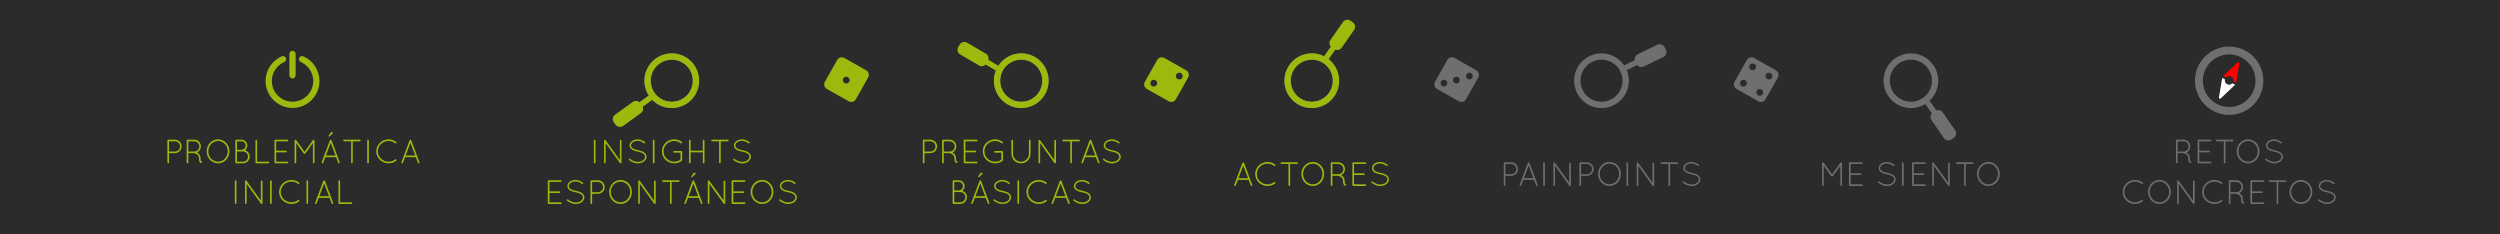 <?xml version="1.0" encoding="utf-8"?>
<!-- Generator: Adobe Illustrator 15.0.2, SVG Export Plug-In . SVG Version: 6.00 Build 0)  -->
<!DOCTYPE svg PUBLIC "-//W3C//DTD SVG 1.1//EN" "http://www.w3.org/Graphics/SVG/1.1/DTD/svg11.dtd">
<svg version="1.1" id="Capa_1" xmlns="http://www.w3.org/2000/svg" xmlns:xlink="http://www.w3.org/1999/xlink" x="0px" y="0px"
	 width="1920px" height="180px" viewBox="0 0 1920 180" enable-background="new 0 0 1920 180" xml:space="preserve">
<rect x="0" fill="#2B2B2B" width="1920" height="180"/>
<g>
	<path fill="#706F6F" d="M498.414,73.285l-7.277,5.241c-1.436-1.179-3.492-1.363-5.068-0.226l-13.61,9.799
		c-1.88,1.352-2.306,3.971-0.951,5.851l1.224,1.7c1.354,1.881,3.975,2.308,5.854,0.953l13.608-9.796
		c1.577-1.137,2.06-3.145,1.395-4.878l7.439-5.358L498.414,73.285z"/>
</g>
<g>
	<g>
		<g>
			<g>
				<defs>
					<path id="SVGID_1_" d="M491.136,78.526c-1.436-1.178-3.491-1.362-5.068-0.226l-13.61,9.799
						c-1.879,1.352-2.306,3.973-0.95,5.851l1.224,1.7c1.354,1.881,3.974,2.308,5.854,0.953l13.61-9.796
						c1.577-1.137,2.058-3.145,1.395-4.878l7.438-5.358l-2.607-3.286L491.136,78.526z"/>
				</defs>
				<clipPath id="SVGID_2_">
					<use xlink:href="#SVGID_1_"  overflow="visible"/>
				</clipPath>
				<rect x="469" y="47.103" clip-path="url(#SVGID_2_)" fill="#9EB80D" width="81" height="51.897"/>
			</g>
		</g>
	</g>
</g>
<g>
	<g>
		<path fill="#9EB80D" d="M128.552,107.876c0-0.338,0.286-0.624,0.624-0.624h0.078h5.07c2.857,0,5.174,2.34,5.174,5.2
			s-2.314,5.174-5.174,5.174l-4.499,0.052v7.15c0,0.338-0.286,0.624-0.65,0.624c-0.338,0-0.624-0.286-0.624-0.624L128.552,107.876
			L128.552,107.876z M134.324,116.404c2.155-0.026,3.926-1.795,3.926-3.952c0-2.158-1.771-3.927-3.926-3.927h-4.499v7.879H134.324z"
			/>
		<path fill="#9EB80D" d="M152.758,121.345c0-1.325-0.676-2.157-1.482-2.756c-0.806-0.571-1.768-0.858-2.104-0.909
			c-0.078-0.027-0.104-0.053-0.13-0.053h-4.42v7.202c0,0.338-0.286,0.624-0.65,0.624c-0.338,0-0.624-0.286-0.624-0.624v-16.953
			c0-0.312,0.26-0.599,0.572-0.624h0.052h0.078h5.07c2.857,0,5.174,2.314,5.174,5.2c0,2.08-1.225,3.874-2.99,4.706
			c0.078,0.052,0.156,0.078,0.26,0.13c1.196,0.676,2.444,2.002,2.444,4.057c0,1.066,0.104,1.716,0.234,2.106
			c0.104,0.312,0.231,0.416,0.26,0.441c0.286-0.025,0.598,0.131,0.702,0.416c0.075,0.338-0.078,0.7-0.416,0.832
			c-0.026,0-0.156,0.024-0.312,0.024h-0.052c-0.338,0-0.884-0.26-1.17-0.832C152.94,123.736,152.758,122.878,152.758,121.345z
			 M149.118,108.525h-4.498v7.854h4.365h0.234c2.106-0.052,3.822-1.794,3.822-3.926
			C153.044,110.268,151.276,108.525,149.118,108.525z"/>
		<path fill="#9EB80D" d="M167.5,106.992c4.859,0,8.684,4.134,8.71,9.23c-0.026,5.096-3.851,9.229-8.71,9.229
			c-4.914,0-8.766-4.135-8.789-9.229C158.737,111.126,162.586,106.992,167.5,106.992z M167.5,124.18c4.004,0,7.384-3.511,7.41-7.957
			c-0.026-4.498-3.406-7.931-7.41-7.931c-4.134,0-7.518,3.433-7.518,7.931C159.985,120.668,163.366,124.18,167.5,124.18z"/>
		<path fill="#9EB80D" d="M180.733,107.876c0-0.338,0.286-0.624,0.624-0.624h0.078h3.979c2.496,0,4.521,2.028,4.521,4.55
			c0,1.431-0.702,2.704-1.742,3.536c2.057,0.702,3.562,2.626,3.562,4.914c0,2.887-2.34,5.2-5.2,5.2h-5.122h-0.078h-0.023
			c-0.338,0-0.601-0.286-0.601-0.624L180.733,107.876L180.733,107.876z M185.414,115.025c1.794,0,3.25-1.455,3.25-3.226
			c0-1.817-1.456-3.274-3.25-3.274h-3.406v6.5H185.414z M186.558,124.18c2.158,0,3.9-1.742,3.926-3.927
			c-0.023-2.158-1.768-3.926-3.926-3.926h-4.55v7.853H186.558L186.558,124.18z"/>
		<path fill="#9EB80D" d="M196.854,125.453h-0.052c-0.338,0-0.624-0.286-0.624-0.624v-16.953c0-0.338,0.286-0.624,0.624-0.624
			c0.364,0,0.65,0.286,0.65,0.624v16.304h8.71c0.361,0,0.647,0.285,0.647,0.649c0,0.338-0.286,0.624-0.647,0.624H196.854z"/>
		<path fill="#9EB80D" d="M210.815,107.876c0-0.338,0.286-0.624,0.624-0.624h0.055h9.308c0.364,0,0.624,0.286,0.624,0.624
			c0,0.364-0.26,0.649-0.624,0.649h-8.71v7.203h7.618c0.338,0,0.624,0.287,0.624,0.648c0,0.338-0.286,0.624-0.624,0.624h-7.618
			v7.179h8.71c0.364,0,0.624,0.283,0.624,0.647c0,0.338-0.26,0.624-0.624,0.624h-9.282h-0.078h-0.052
			c-0.312-0.026-0.572-0.286-0.572-0.624L210.815,107.876L210.815,107.876z"/>
		<path fill="#9EB80D" d="M240.273,109.852l-5.821,8.086c-0.133,0.209-0.341,0.287-0.521,0.287h-0.052
			c-0.234,0-0.416-0.078-0.546-0.287l-5.824-8.061v14.951c0,0.338-0.286,0.624-0.624,0.624c-0.364,0-0.65-0.286-0.65-0.624V107.98
			c0-0.209,0.104-0.393,0.263-0.494c0-0.026,0.023-0.026,0.052-0.053c0.286-0.184,0.676-0.129,0.884,0.154l6.474,8.973l6.448-8.973
			c0.185-0.283,0.601-0.338,0.884-0.154c0.078,0.076,0.132,0.131,0.185,0.209c0.052,0.104,0.104,0.231,0.104,0.338v16.849
			c0,0.338-0.285,0.624-0.624,0.624c-0.361,0-0.624-0.286-0.624-0.624v-14.978H240.273L240.273,109.852z"/>
		<path fill="#9EB80D" d="M259.747,125.037l-1.612-4.29h-8.294l-1.612,4.29c-0.104,0.26-0.338,0.416-0.598,0.416
			c-0.052,0-0.156-0.026-0.234-0.026c-0.312-0.13-0.494-0.52-0.361-0.832l6.315-16.875c0.104-0.233,0.364-0.39,0.624-0.39
			c0.286,0,0.546,0.156,0.624,0.39l6.318,16.875c0.13,0.312-0.026,0.702-0.338,0.832c-0.104,0-0.156,0.026-0.234,0.026
			C260.111,125.453,259.851,125.297,259.747,125.037z M250.309,119.473h7.358L254,109.695L250.309,119.473z M252.57,104.859
			c0.341,0,0.521-0.051,0.832-0.338l2.08-2.002c0.156-0.155,0.286-0.312,0.286-0.47c0-0.26-0.598-0.598-1.092-0.598
			c-0.312,0-0.521,0.153-0.729,0.468l-1.609,2.418c-0.052,0.078-0.104,0.184-0.104,0.286
			C252.232,104.756,252.389,104.859,252.57,104.859z"/>
		<path fill="#9EB80D" d="M269.678,108.525h-5.486c-0.338,0-0.624-0.285-0.624-0.649c0-0.338,0.286-0.624,0.624-0.624h12.223
			c0.338,0,0.624,0.286,0.624,0.624c0,0.364-0.286,0.649-0.624,0.649h-5.486v16.304c0,0.338-0.286,0.624-0.624,0.624
			s-0.624-0.286-0.624-0.624L269.678,108.525L269.678,108.525z"/>
		<path fill="#9EB80D" d="M282.002,107.876c0-0.338,0.286-0.624,0.624-0.624c0.364,0,0.647,0.286,0.647,0.624v16.953
			c0,0.338-0.286,0.624-0.647,0.624c-0.338,0-0.624-0.286-0.624-0.624V107.876z"/>
		<path fill="#9EB80D" d="M298.408,106.992c2.233,0,4.287,0.779,5.876,2.002c0.283,0.234,0.338,0.676,0.104,0.91
			c-0.208,0.312-0.624,0.338-0.884,0.13c-1.404-1.093-3.172-1.769-5.096-1.769c-4.553,0-8.19,3.562-8.19,8.008
			c0,4.343,3.641,7.902,8.19,7.902c1.924,0,3.689-0.621,5.044-1.768c0.312-0.208,0.728-0.156,0.907,0.154
			c0.263,0.233,0.208,0.701-0.075,0.91c-1.589,1.223-3.643,1.978-5.876,1.978c-5.229,0-9.467-4.108-9.467-9.181
			C288.944,111.1,293.182,107.018,298.408,106.992z"/>
		<path fill="#9EB80D" d="M319.364,120.747h-8.294l-1.612,4.29c-0.104,0.26-0.338,0.416-0.598,0.416
			c-0.052,0-0.156-0.026-0.231-0.026c-0.312-0.13-0.494-0.52-0.364-0.832l6.315-16.875c0.104-0.233,0.364-0.39,0.624-0.39
			c0.286,0,0.547,0.156,0.624,0.39l6.318,16.875c0.13,0.312-0.026,0.702-0.338,0.832c-0.104,0-0.156,0.026-0.234,0.026
			c-0.231,0-0.494-0.156-0.598-0.416L319.364,120.747z M311.535,119.473h7.358l-3.666-9.773L311.535,119.473z"/>
	</g>
	<g>
		<path fill="#9EB80D" d="M180.344,139.076c0-0.338,0.286-0.624,0.624-0.624c0.364,0,0.65,0.286,0.65,0.624v16.953
			c0,0.338-0.286,0.623-0.65,0.623c-0.338,0-0.624-0.285-0.624-0.623V139.076z"/>
		<path fill="#9EB80D" d="M189.418,141.13v14.897c0,0.339-0.286,0.625-0.624,0.625s-0.624-0.286-0.624-0.625v-16.691
			c-0.078-0.26,0-0.521,0.231-0.702c0.286-0.182,0.702-0.13,0.887,0.156l11.021,15.289v-14.82c0-0.338,0.286-0.624,0.624-0.624
			c0.364,0,0.65,0.286,0.65,0.624v16.771c0,0.338-0.286,0.624-0.65,0.624c-0.208,0-0.364-0.078-0.494-0.234
			c-0.023-0.025-0.078-0.052-0.104-0.104L189.418,141.13z"/>
		<path fill="#9EB80D" d="M207.41,139.076c0-0.338,0.283-0.624,0.624-0.624c0.361,0,0.647,0.286,0.647,0.624v16.953
			c0,0.338-0.286,0.623-0.647,0.623c-0.341,0-0.624-0.285-0.624-0.623V139.076z"/>
		<path fill="#9EB80D" d="M223.816,138.191c2.236,0,4.291,0.777,5.876,2.002c0.286,0.231,0.338,0.676,0.104,0.91
			c-0.208,0.312-0.624,0.338-0.884,0.129c-1.404-1.092-3.172-1.77-5.099-1.77c-4.55,0-8.188,3.562-8.188,8.01
			c0,4.342,3.64,7.902,8.188,7.902c1.926,0,3.692-0.624,5.044-1.77c0.312-0.209,0.729-0.154,0.91,0.156
			c0.26,0.233,0.208,0.701-0.078,0.909c-1.586,1.222-3.64,1.976-5.876,1.976c-5.226,0-9.464-4.105-9.464-9.178
			C214.352,142.3,218.59,138.218,223.816,138.191z"/>
		<path fill="#9EB80D" d="M235.386,139.076c0-0.338,0.286-0.624,0.624-0.624c0.364,0,0.65,0.286,0.65,0.624v16.953
			c0,0.338-0.286,0.623-0.65,0.623c-0.338,0-0.624-0.285-0.624-0.623V139.076z"/>
		<path fill="#9EB80D" d="M253.092,151.945h-8.294l-1.612,4.291c-0.104,0.26-0.338,0.416-0.598,0.416
			c-0.052,0-0.156-0.026-0.234-0.026c-0.312-0.13-0.494-0.521-0.364-0.832l6.318-16.875c0.104-0.233,0.364-0.39,0.624-0.39
			c0.286,0,0.546,0.156,0.624,0.39l6.318,16.875c0.13,0.312-0.026,0.702-0.338,0.832c-0.104,0-0.156,0.026-0.234,0.026
			c-0.234,0-0.494-0.156-0.598-0.416L253.092,151.945z M245.266,150.672h7.358l-3.666-9.775L245.266,150.672z"/>
		<path fill="#9EB80D" d="M260.605,156.652h-0.052c-0.338,0-0.624-0.286-0.624-0.625v-16.952c0-0.339,0.286-0.624,0.624-0.624
			c0.364,0,0.65,0.285,0.65,0.624v16.303h8.71c0.361,0,0.647,0.286,0.647,0.649c0,0.339-0.286,0.625-0.647,0.625H260.605z"/>
	</g>
</g>
<g>
	<g>
		<path fill="#9EB80D" d="M456.073,107.876c0-0.338,0.286-0.624,0.624-0.624c0.364,0,0.65,0.286,0.65,0.624v16.953
			c0,0.338-0.286,0.624-0.65,0.624c-0.338,0-0.624-0.286-0.624-0.624V107.876z"/>
		<path fill="#9EB80D" d="M465.148,109.93v14.898c0,0.338-0.286,0.624-0.624,0.624s-0.624-0.286-0.624-0.624v-16.693
			c-0.078-0.26,0-0.52,0.234-0.701c0.286-0.183,0.702-0.131,0.884,0.155l11.024,15.289v-14.819c0-0.338,0.283-0.625,0.624-0.625
			c0.361,0,0.647,0.287,0.647,0.625v16.771c0,0.338-0.286,0.624-0.647,0.624c-0.211,0-0.364-0.078-0.494-0.234
			c-0.026-0.024-0.078-0.052-0.104-0.104L465.148,109.93z"/>
		<path fill="#9EB80D" d="M483.033,122.046c0.208-0.26,0.572-0.286,0.809-0.078c1.352,1.093,3.611,2.366,5.979,2.341
			c1.586,0,3.019-0.469,4.004-1.197c1.017-0.728,1.562-1.688,1.562-2.701c0-1.04-0.494-1.82-1.482-2.496
			c-0.985-0.648-2.441-1.146-4.212-1.48h-0.052c-1.69-0.312-3.172-0.779-4.29-1.533c-1.118-0.729-1.872-1.82-1.872-3.172
			c0-1.379,0.754-2.574,1.898-3.406c1.144-0.832,2.678-1.326,4.394-1.326c2.392,0,4.187,1.17,5.616,2.105
			c0.26,0.183,0.338,0.521,0.156,0.807c-0.156,0.26-0.521,0.338-0.78,0.156c-1.43-0.938-2.99-1.926-4.992-1.926
			c-1.482,0-2.808,0.441-3.718,1.094c-0.91,0.676-1.433,1.56-1.433,2.496c0.026,0.907,0.442,1.586,1.354,2.209
			c0.91,0.625,2.262,1.064,3.898,1.379h0.054c1.817,0.338,3.432,0.855,4.628,1.664c1.196,0.777,2.002,1.976,2.002,3.432
			s-0.832,2.756-2.054,3.641c-1.225,0.885-2.86,1.43-4.683,1.43c-2.782-0.023-5.2-1.43-6.708-2.625
			C482.88,122.645,482.854,122.28,483.033,122.046z"/>
		<path fill="#9EB80D" d="M501.392,107.876c0-0.338,0.286-0.624,0.624-0.624c0.364,0,0.647,0.286,0.647,0.624v16.953
			c0,0.338-0.283,0.624-0.647,0.624c-0.338,0-0.624-0.286-0.624-0.624V107.876z"/>
		<path fill="#9EB80D" d="M517.642,117.262c-0.364,0-0.65-0.26-0.65-0.623c0-0.365,0.286-0.648,0.65-0.648h5.616h0.078
			c0.312,0.023,0.569,0.312,0.569,0.648v6.239v0.104c-0.023,0.182-0.104,0.361-0.231,0.468c-1.612,1.274-3.643,2.002-5.876,2.002
			c-5.229-0.026-9.464-4.108-9.464-9.257c0-5.069,4.235-9.203,9.464-9.203c2.262,0,4.264,0.779,5.899,2.054
			c0.234,0.183,0.312,0.624,0.078,0.884c-0.208,0.26-0.598,0.312-0.91,0.104c-1.323-1.093-3.117-1.769-5.067-1.769
			c-4.55,0-8.19,3.562-8.19,7.93c0,4.421,3.644,7.98,8.19,7.98c1.768,0,3.458-0.57,4.811-1.56v-5.356L517.642,117.262
			L517.642,117.262z"/>
		<path fill="#9EB80D" d="M539.768,116.977h-9.36v7.854c0,0.338-0.286,0.624-0.647,0.624c-0.338,0-0.624-0.286-0.624-0.624v-16.953
			c0-0.338,0.286-0.624,0.624-0.624c0.361,0,0.647,0.286,0.647,0.624v7.854h9.36v-7.854c0-0.338,0.286-0.624,0.624-0.624
			c0.364,0,0.65,0.286,0.65,0.624v16.953c0,0.338-0.286,0.624-0.65,0.624c-0.338,0-0.624-0.286-0.624-0.624V116.977z"/>
		<path fill="#9EB80D" d="M552.273,108.525h-5.486c-0.338,0-0.624-0.285-0.624-0.649c0-0.338,0.286-0.624,0.624-0.624h12.224
			c0.338,0,0.624,0.286,0.624,0.624c0,0.364-0.286,0.649-0.624,0.649h-5.486v16.304c0,0.338-0.286,0.624-0.624,0.624
			s-0.624-0.286-0.624-0.624L552.273,108.525L552.273,108.525z"/>
		<path fill="#9EB80D" d="M563.193,122.046c0.208-0.26,0.572-0.286,0.806-0.078c1.354,1.093,3.614,2.366,5.98,2.341
			c1.586,0,3.016-0.469,4.004-1.197c1.014-0.728,1.562-1.688,1.562-2.701c0-1.04-0.494-1.82-1.482-2.496
			c-0.988-0.648-2.444-1.146-4.212-1.48h-0.052c-1.69-0.312-3.172-0.779-4.291-1.533c-1.118-0.729-1.872-1.82-1.872-3.172
			c0-1.379,0.754-2.574,1.896-3.406c1.146-0.832,2.681-1.326,4.396-1.326c2.392,0,4.186,1.17,5.616,2.105
			c0.26,0.183,0.338,0.521,0.153,0.807c-0.153,0.26-0.52,0.338-0.777,0.156c-1.433-0.938-2.99-1.926-4.992-1.926
			c-1.482,0-2.811,0.441-3.718,1.094c-0.91,0.676-1.433,1.56-1.433,2.496c0.026,0.907,0.442,1.586,1.354,2.209
			c0.909,0.625,2.262,1.064,3.897,1.379h0.055c1.817,0.338,3.432,0.855,4.628,1.664c1.193,0.777,2.002,1.976,2.002,3.432
			s-0.832,2.756-2.057,3.641c-1.222,0.885-2.857,1.43-4.68,1.43c-2.782-0.023-5.2-1.43-6.708-2.625
			C563.034,122.645,563.011,122.28,563.193,122.046z"/>
	</g>
	<g>
		<path fill="#9EB80D" d="M420.714,139.076c0-0.338,0.286-0.624,0.624-0.624h0.052h9.309c0.364,0,0.624,0.286,0.624,0.624
			c0,0.363-0.26,0.65-0.624,0.65h-8.71v7.199h7.619c0.338,0,0.624,0.286,0.624,0.65c0,0.338-0.286,0.624-0.624,0.624h-7.619v7.176
			h8.71c0.364,0,0.624,0.286,0.624,0.647c0,0.34-0.26,0.625-0.624,0.625h-9.282h-0.075h-0.055c-0.312-0.024-0.569-0.285-0.569-0.625
			L420.714,139.076L420.714,139.076z"/>
		<path fill="#9EB80D" d="M435.299,153.246c0.208-0.26,0.569-0.286,0.806-0.078c1.352,1.092,3.614,2.366,5.98,2.34
			c1.586,0,3.016-0.468,4.004-1.195c1.014-0.729,1.56-1.688,1.56-2.705c0-1.039-0.494-1.817-1.479-2.496
			c-0.988-0.647-2.444-1.145-4.215-1.479h-0.052c-1.688-0.312-3.172-0.778-4.29-1.532c-1.118-0.729-1.872-1.82-1.872-3.174
			c0-1.378,0.754-2.572,1.898-3.404c1.144-0.832,2.678-1.326,4.394-1.326c2.395,0,4.188,1.17,5.616,2.104
			c0.26,0.185,0.338,0.521,0.156,0.808c-0.156,0.261-0.521,0.338-0.78,0.154c-1.43-0.936-2.99-1.924-4.992-1.924
			c-1.479,0-2.808,0.439-3.718,1.092c-0.91,0.678-1.43,1.562-1.43,2.496c0.023,0.91,0.439,1.586,1.352,2.21s2.262,1.066,3.9,1.38
			h0.052c1.82,0.338,3.432,0.856,4.628,1.662c1.196,0.78,2.002,1.979,2.002,3.436c0,1.455-0.832,2.756-2.054,3.64
			s-2.86,1.431-4.68,1.431c-2.782-0.025-5.2-1.431-6.708-2.627C435.144,153.844,435.115,153.48,435.299,153.246z"/>
		<path fill="#9EB80D" d="M453.473,139.076c0-0.338,0.286-0.624,0.624-0.624h0.078h5.067c2.86,0,5.177,2.34,5.177,5.2
			c0,2.857-2.314,5.174-5.177,5.174l-4.498,0.052v7.149c0,0.339-0.283,0.625-0.647,0.625c-0.338,0-0.624-0.286-0.624-0.625V139.076
			L453.473,139.076z M459.242,147.604c2.158-0.023,3.929-1.793,3.929-3.951c0-2.156-1.771-3.926-3.929-3.926h-4.498v7.877H459.242z"
			/>
		<path fill="#9EB80D" d="M476.614,138.191c4.862,0,8.687,4.134,8.71,9.229c-0.023,5.098-3.849,9.229-8.71,9.229
			c-4.915,0-8.762-4.133-8.789-9.229C467.852,142.326,471.698,138.191,476.614,138.191z M476.614,155.378
			c4.004,0,7.384-3.51,7.41-7.957c-0.026-4.498-3.406-7.93-7.41-7.93c-4.134,0-7.514,3.432-7.514,7.93
			C469.1,151.868,472.479,155.378,476.614,155.378z"/>
		<path fill="#9EB80D" d="M491.406,141.13v14.897c0,0.339-0.286,0.625-0.624,0.625s-0.624-0.286-0.624-0.625v-16.691
			c-0.078-0.26,0-0.521,0.234-0.702c0.286-0.182,0.702-0.13,0.884,0.156l11.024,15.289v-14.82c0-0.338,0.286-0.624,0.624-0.624
			c0.361,0,0.647,0.286,0.647,0.624v16.771c0,0.338-0.286,0.624-0.647,0.624c-0.208,0-0.364-0.078-0.494-0.234
			c-0.026-0.025-0.078-0.052-0.104-0.104L491.406,141.13z"/>
		<path fill="#9EB80D" d="M514.573,139.727h-5.483c-0.341,0-0.624-0.287-0.624-0.648c0-0.338,0.283-0.624,0.624-0.624h12.22
			c0.338,0,0.624,0.286,0.624,0.624c0,0.361-0.286,0.648-0.624,0.648h-5.486v16.305c0,0.338-0.286,0.621-0.624,0.621
			s-0.624-0.283-0.624-0.621L514.573,139.727L514.573,139.727z"/>
		<path fill="#9EB80D" d="M538.282,156.236l-1.609-4.291h-8.294l-1.612,4.291c-0.104,0.26-0.338,0.416-0.599,0.416
			c-0.054,0-0.155-0.026-0.233-0.026c-0.312-0.13-0.494-0.521-0.364-0.832l6.318-16.875c0.104-0.233,0.363-0.39,0.624-0.39
			c0.286,0,0.546,0.156,0.624,0.39l6.315,16.875c0.132,0.312-0.023,0.702-0.338,0.832c-0.104,0-0.153,0.026-0.231,0.026
			C538.649,156.652,538.389,156.496,538.282,156.236z M528.847,150.672h7.355l-3.666-9.775L528.847,150.672z M531.109,136.061
			c0.338,0,0.521-0.053,0.832-0.338l2.08-2.003c0.156-0.155,0.286-0.312,0.286-0.468c0-0.26-0.598-0.598-1.092-0.598
			c-0.312,0-0.521,0.156-0.729,0.468l-1.609,2.418c-0.055,0.078-0.104,0.183-0.104,0.286
			C530.771,135.956,530.927,136.061,531.109,136.061z"/>
		<path fill="#9EB80D" d="M544.837,141.13v14.897c0,0.339-0.286,0.625-0.624,0.625c-0.341,0-0.624-0.286-0.624-0.625v-16.691
			c-0.078-0.26,0-0.521,0.231-0.702c0.286-0.182,0.702-0.13,0.884,0.156l11.024,15.289v-14.82c0-0.338,0.286-0.624,0.624-0.624
			c0.364,0,0.649,0.286,0.649,0.624v16.771c0,0.338-0.285,0.624-0.649,0.624c-0.208,0-0.364-0.078-0.494-0.234
			c-0.026-0.025-0.078-0.052-0.104-0.104L544.837,141.13z"/>
		<path fill="#9EB80D" d="M561.893,139.076c0-0.338,0.286-0.624,0.624-0.624h0.052h9.312c0.361,0,0.624,0.286,0.624,0.624
			c0,0.363-0.263,0.65-0.624,0.65h-8.71v7.199h7.616c0.339,0,0.624,0.286,0.624,0.65c0,0.338-0.283,0.624-0.624,0.624h-7.616v7.176
			h8.71c0.361,0,0.624,0.286,0.624,0.647c0,0.34-0.263,0.625-0.624,0.625h-9.282h-0.078h-0.052
			c-0.312-0.024-0.572-0.285-0.572-0.625L561.893,139.076L561.893,139.076z"/>
		<path fill="#9EB80D" d="M585.291,138.191c4.86,0,8.685,4.134,8.711,9.229c-0.026,5.098-3.852,9.229-8.711,9.229
			c-4.914,0-8.764-4.133-8.788-9.229C576.53,142.326,580.378,138.191,585.291,138.191z M585.291,155.378
			c4.005,0,7.385-3.51,7.408-7.957c-0.023-4.498-3.403-7.93-7.408-7.93c-4.136,0-7.516,3.432-7.516,7.93
			C577.778,151.868,581.156,155.378,585.291,155.378z"/>
		<path fill="#9EB80D" d="M598.474,153.246c0.208-0.26,0.572-0.286,0.806-0.078c1.354,1.092,3.614,2.366,5.98,2.34
			c1.586,0,3.016-0.468,4.004-1.195c1.014-0.729,1.56-1.688,1.56-2.705c0-1.039-0.494-1.817-1.479-2.496
			c-0.988-0.647-2.444-1.145-4.212-1.479h-0.055c-1.688-0.312-3.172-0.778-4.291-1.532c-1.115-0.729-1.872-1.82-1.872-3.174
			c0-1.378,0.757-2.572,1.898-3.404c1.146-0.832,2.678-1.326,4.396-1.326c2.392,0,4.186,1.17,5.613,2.104
			c0.263,0.185,0.339,0.521,0.156,0.808c-0.156,0.261-0.52,0.338-0.78,0.154c-1.43-0.936-2.987-1.924-4.989-1.924
			c-1.482,0-2.811,0.439-3.721,1.092c-0.908,0.678-1.43,1.562-1.43,2.496c0.026,0.91,0.442,1.586,1.352,2.21
			c0.91,0.624,2.265,1.066,3.9,1.38h0.052c1.82,0.338,3.435,0.856,4.628,1.662c1.196,0.78,2.002,1.979,2.002,3.436
			c0,1.455-0.83,2.756-2.054,3.64c-1.222,0.884-2.858,1.431-4.68,1.431c-2.782-0.025-5.2-1.431-6.708-2.627
			C598.317,153.844,598.291,153.48,598.474,153.246z"/>
	</g>
</g>
<g>
	<g>
		<path fill="#9EB80D" d="M708.74,107.876c0-0.338,0.286-0.624,0.624-0.624h0.078h5.07c2.857,0,5.174,2.34,5.174,5.2
			s-2.312,5.174-5.174,5.174l-4.498,0.052v7.15c0,0.338-0.286,0.624-0.65,0.624c-0.338,0-0.624-0.286-0.624-0.624V107.876z
			 M714.514,116.404c2.158-0.026,3.926-1.795,3.926-3.952c0-2.158-1.768-3.927-3.926-3.927h-4.498v7.879H714.514z"/>
		<path fill="#9EB80D" d="M732.948,121.345c0-1.325-0.676-2.157-1.479-2.756c-0.809-0.571-1.771-0.858-2.106-0.909
			c-0.078-0.027-0.104-0.053-0.13-0.053h-4.42v7.202c0,0.338-0.286,0.624-0.65,0.624c-0.338,0-0.624-0.286-0.624-0.624v-16.953
			c0-0.312,0.263-0.599,0.572-0.624h0.052h0.078h5.07c2.859,0,5.174,2.314,5.174,5.2c0,2.08-1.222,3.874-2.99,4.706
			c0.078,0.052,0.156,0.078,0.263,0.13c1.193,0.676,2.441,2.002,2.441,4.057c0,1.066,0.104,1.716,0.234,2.106
			c0.104,0.312,0.232,0.416,0.26,0.441c0.286-0.025,0.599,0.131,0.702,0.416c0.078,0.338-0.078,0.7-0.416,0.832
			c-0.026,0-0.156,0.024-0.312,0.024h-0.053c-0.338,0-0.884-0.26-1.17-0.832C733.13,123.736,732.948,122.878,732.948,121.345z
			 M729.308,108.525h-4.498v7.854h4.368h0.231c2.106-0.052,3.822-1.794,3.822-3.926
			C733.234,110.268,731.466,108.525,729.308,108.525z"/>
		<path fill="#9EB80D" d="M740.149,107.876c0-0.338,0.286-0.624,0.624-0.624h0.052h9.312c0.362,0,0.624,0.286,0.624,0.624
			c0,0.364-0.262,0.649-0.624,0.649h-8.71v7.203h7.619c0.338,0,0.624,0.287,0.624,0.648c0,0.338-0.286,0.624-0.624,0.624h-7.619
			v7.179h8.71c0.362,0,0.624,0.283,0.624,0.647c0,0.338-0.262,0.624-0.624,0.624h-9.282h-0.078h-0.052
			c-0.312-0.026-0.572-0.286-0.572-0.624L740.149,107.876L740.149,107.876z"/>
		<path fill="#9EB80D" d="M764.07,117.262c-0.364,0-0.647-0.26-0.647-0.623c0-0.365,0.283-0.648,0.647-0.648h5.616h0.078
			c0.312,0.023,0.572,0.312,0.572,0.648v6.239v0.104c-0.026,0.182-0.104,0.361-0.234,0.468c-1.612,1.274-3.64,2.002-5.876,2.002
			c-5.226-0.026-9.464-4.108-9.464-9.257c0-5.069,4.238-9.203,9.464-9.203c2.262,0,4.264,0.779,5.902,2.054
			c0.231,0.183,0.312,0.624,0.077,0.884c-0.207,0.26-0.6,0.312-0.909,0.104c-1.326-1.093-3.12-1.769-5.07-1.769
			c-4.55,0-8.19,3.562-8.19,7.93c0,4.421,3.644,7.98,8.19,7.98c1.768,0,3.458-0.57,4.811-1.56v-5.356L764.07,117.262L764.07,117.262
			z"/>
		<path fill="#9EB80D" d="M776.757,107.876c0-0.338,0.286-0.624,0.624-0.624c0.361,0,0.647,0.286,0.647,0.624v10.218
			c0,3.354,2.73,6.059,6.061,6.084c3.38-0.025,6.107-2.729,6.107-6.084v-10.218c0-0.338,0.286-0.624,0.624-0.624
			c0.364,0,0.65,0.286,0.65,0.624v10.218c0,4.057-3.302,7.358-7.384,7.358c-4.03,0-7.333-3.302-7.333-7.358L776.757,107.876
			L776.757,107.876z"/>
		<path fill="#9EB80D" d="M798.828,109.93v14.898c0,0.338-0.283,0.624-0.624,0.624c-0.338,0-0.624-0.286-0.624-0.624v-16.693
			c-0.075-0.26,0-0.52,0.234-0.701c0.286-0.183,0.702-0.131,0.884,0.155l11.024,15.289v-14.819c0-0.338,0.286-0.625,0.624-0.625
			c0.364,0,0.647,0.287,0.647,0.625v16.771c0,0.338-0.283,0.624-0.647,0.624c-0.208,0-0.364-0.078-0.494-0.234
			c-0.026-0.024-0.078-0.052-0.104-0.104L798.828,109.93z"/>
		<path fill="#9EB80D" d="M821.994,108.525h-5.483c-0.338,0-0.624-0.285-0.624-0.649c0-0.338,0.286-0.624,0.624-0.624h12.221
			c0.338,0,0.624,0.286,0.624,0.624c0,0.364-0.286,0.649-0.624,0.649h-5.486v16.304c0,0.338-0.286,0.624-0.624,0.624
			s-0.624-0.286-0.624-0.624L821.994,108.525L821.994,108.525z"/>
		<path fill="#9EB80D" d="M841.653,120.747h-8.294l-1.612,4.29c-0.104,0.26-0.338,0.416-0.598,0.416
			c-0.052,0-0.156-0.026-0.234-0.026c-0.312-0.13-0.491-0.52-0.361-0.832l6.315-16.875c0.104-0.233,0.364-0.39,0.624-0.39
			c0.286,0,0.547,0.156,0.624,0.39l6.318,16.875c0.13,0.312-0.026,0.702-0.338,0.832c-0.104,0-0.156,0.026-0.234,0.026
			c-0.231,0-0.494-0.156-0.598-0.416L841.653,120.747z M833.824,119.473h7.358l-3.666-9.773L833.824,119.473z"/>
		<path fill="#9EB80D" d="M847.217,122.046c0.208-0.26,0.569-0.286,0.806-0.078c1.354,1.093,3.614,2.366,5.98,2.341
			c1.586,0,3.016-0.469,4.004-1.197c1.014-0.728,1.56-1.688,1.56-2.701c0-1.04-0.494-1.82-1.479-2.496
			c-0.988-0.648-2.444-1.146-4.214-1.48h-0.053c-1.688-0.312-3.172-0.779-4.291-1.533c-1.118-0.729-1.872-1.82-1.872-3.172
			c0-1.379,0.754-2.574,1.898-3.406c1.144-0.832,2.678-1.326,4.395-1.326c2.395,0,4.188,1.17,5.616,2.105
			c0.26,0.183,0.338,0.521,0.156,0.807c-0.156,0.26-0.521,0.338-0.78,0.156c-1.43-0.938-2.99-1.926-4.992-1.926
			c-1.479,0-2.808,0.441-3.718,1.094c-0.91,0.676-1.43,1.56-1.43,2.496c0.023,0.907,0.439,1.586,1.352,2.209
			c0.91,0.625,2.265,1.064,3.9,1.379h0.052c1.82,0.338,3.433,0.855,4.628,1.664c1.196,0.777,2.002,1.976,2.002,3.432
			s-0.832,2.756-2.054,3.641s-2.86,1.43-4.68,1.43c-2.782-0.023-5.2-1.43-6.708-2.625
			C847.061,122.645,847.032,122.28,847.217,122.046z"/>
	</g>
	<g>
		<path fill="#9EB80D" d="M731.619,139.076c0-0.338,0.286-0.624,0.624-0.624h0.078h3.979c2.496,0,4.521,2.028,4.521,4.55
			c0,1.43-0.702,2.704-1.74,3.536c2.055,0.702,3.562,2.626,3.562,4.914c0,2.886-2.34,5.2-5.2,5.2h-5.122h-0.078h-0.023
			c-0.338,0-0.601-0.286-0.601-0.625L731.619,139.076L731.619,139.076z M736.302,146.227c1.794,0,3.25-1.457,3.25-3.225
			c0-1.82-1.456-3.275-3.25-3.275h-3.406v6.5H736.302z M737.446,155.378c2.158,0,3.9-1.742,3.926-3.926
			c-0.023-2.158-1.768-3.927-3.926-3.927h-4.55v7.854L737.446,155.378L737.446,155.378z"/>
		<path fill="#9EB80D" d="M758.636,156.236l-1.612-4.291h-8.294l-1.612,4.291c-0.104,0.26-0.338,0.416-0.598,0.416
			c-0.052,0-0.156-0.026-0.234-0.026c-0.312-0.13-0.494-0.521-0.361-0.832l6.315-16.875c0.104-0.233,0.364-0.39,0.624-0.39
			c0.286,0,0.546,0.156,0.624,0.39l6.318,16.875c0.13,0.312-0.026,0.702-0.338,0.832c-0.104,0-0.156,0.026-0.234,0.026
			C759,156.652,758.74,156.496,758.636,156.236z M749.198,150.672h7.358l-3.666-9.775L749.198,150.672z M751.46,136.061
			c0.338,0,0.52-0.053,0.831-0.338l2.078-2.003c0.156-0.155,0.286-0.312,0.286-0.468c0-0.26-0.598-0.598-1.092-0.598
			c-0.312,0-0.521,0.156-0.729,0.468l-1.612,2.418c-0.052,0.078-0.104,0.183-0.104,0.286
			C751.119,135.956,751.278,136.061,751.46,136.061z"/>
		<path fill="#9EB80D" d="M763.03,153.246c0.208-0.26,0.572-0.286,0.809-0.078c1.352,1.092,3.611,2.366,5.979,2.34
			c1.586,0,3.019-0.468,4.004-1.195c1.017-0.729,1.562-1.688,1.562-2.705c0-1.039-0.494-1.817-1.482-2.496
			c-0.988-0.647-2.442-1.145-4.212-1.479h-0.052c-1.69-0.312-3.172-0.778-4.29-1.532c-1.118-0.729-1.872-1.82-1.872-3.174
			c0-1.378,0.754-2.572,1.896-3.404c1.146-0.832,2.68-1.326,4.396-1.326c2.392,0,4.186,1.17,5.616,2.104
			c0.26,0.185,0.338,0.521,0.154,0.808c-0.154,0.261-0.521,0.338-0.778,0.154c-1.433-0.936-2.99-1.924-4.992-1.924
			c-1.482,0-2.808,0.439-3.718,1.092c-0.91,0.678-1.433,1.562-1.433,2.496c0.026,0.91,0.442,1.586,1.354,2.21
			s2.262,1.066,3.897,1.38h0.055c1.817,0.338,3.432,0.856,4.628,1.662c1.193,0.78,2.002,1.979,2.002,3.436
			c0,1.455-0.832,2.756-2.055,3.64c-1.224,0.884-2.859,1.431-4.682,1.431c-2.782-0.025-5.2-1.431-6.708-2.627
			C762.871,153.844,762.848,153.48,763.03,153.246z"/>
		<path fill="#9EB80D" d="M781.386,139.076c0-0.338,0.286-0.624,0.624-0.624c0.361,0,0.647,0.286,0.647,0.624v16.953
			c0,0.338-0.286,0.623-0.647,0.623c-0.338,0-0.624-0.285-0.624-0.623V139.076z"/>
		<path fill="#9EB80D" d="M797.791,138.191c2.234,0,4.291,0.777,5.877,2.002c0.283,0.231,0.338,0.676,0.104,0.91
			c-0.208,0.312-0.624,0.338-0.884,0.129c-1.404-1.092-3.172-1.77-5.097-1.77c-4.552,0-8.189,3.562-8.189,8.01
			c0,4.342,3.64,7.902,8.189,7.902c1.925,0,3.69-0.624,5.045-1.77c0.312-0.209,0.728-0.154,0.907,0.156
			c0.263,0.233,0.208,0.701-0.075,0.909c-1.588,1.222-3.643,1.976-5.877,1.976c-5.228,0-9.466-4.105-9.466-9.178
			C788.324,142.3,792.565,138.218,797.791,138.191z"/>
		<path fill="#9EB80D" d="M818.745,151.945h-8.294l-1.609,4.291c-0.104,0.26-0.338,0.416-0.601,0.416
			c-0.052,0-0.153-0.026-0.231-0.026c-0.312-0.13-0.494-0.521-0.364-0.832l6.318-16.875c0.104-0.233,0.361-0.39,0.624-0.39
			c0.283,0,0.546,0.156,0.624,0.39l6.315,16.875c0.13,0.312-0.023,0.702-0.338,0.832c-0.104,0-0.156,0.026-0.232,0.026
			c-0.233,0-0.493-0.156-0.6-0.416L818.745,151.945z M810.922,150.672h7.355l-3.666-9.775L810.922,150.672z"/>
		<path fill="#9EB80D" d="M824.311,153.246c0.208-0.26,0.572-0.286,0.806-0.078c1.354,1.092,3.614,2.366,5.98,2.34
			c1.586,0,3.016-0.468,4.004-1.195c1.014-0.729,1.56-1.688,1.56-2.705c0-1.039-0.494-1.817-1.479-2.496
			c-0.988-0.647-2.444-1.145-4.212-1.479h-0.055c-1.688-0.312-3.172-0.778-4.287-1.532c-1.118-0.729-1.872-1.82-1.872-3.174
			c0-1.378,0.754-2.572,1.896-3.404c1.146-0.832,2.678-1.326,4.396-1.326c2.392,0,4.186,1.17,5.613,2.104
			c0.263,0.185,0.341,0.521,0.156,0.808c-0.156,0.261-0.52,0.338-0.78,0.154c-1.43-0.936-2.987-1.924-4.989-1.924
			c-1.482,0-2.811,0.439-3.721,1.092c-0.907,0.678-1.43,1.562-1.43,2.496c0.026,0.91,0.442,1.586,1.352,2.21
			c0.91,0.624,2.265,1.066,3.9,1.38h0.052c1.82,0.338,3.435,0.856,4.628,1.662c1.196,0.78,2.002,1.979,2.002,3.436
			c0,1.455-0.829,2.756-2.054,3.64c-1.222,0.884-2.857,1.431-4.68,1.431c-2.782-0.025-5.2-1.431-6.708-2.627
			C824.155,153.844,824.129,153.48,824.311,153.246z"/>
	</g>
</g>
<g>
	<path fill="#9EB80D" d="M958.966,138.141h-8.294l-1.612,4.291c-0.104,0.26-0.338,0.416-0.598,0.416
		c-0.055,0-0.156-0.025-0.234-0.025c-0.312-0.131-0.494-0.521-0.364-0.831l6.318-16.875c0.104-0.234,0.364-0.392,0.624-0.392
		c0.286,0,0.546,0.155,0.624,0.392l6.315,16.875c0.133,0.312-0.022,0.7-0.338,0.831c-0.104,0-0.153,0.025-0.231,0.025
		c-0.233,0-0.493-0.156-0.601-0.416L958.966,138.141z M951.14,136.866h7.355l-3.666-9.776L951.14,136.866z"/>
	<path fill="#9EB80D" d="M973.448,124.386c2.236,0,4.29,0.78,5.876,2.003c0.286,0.233,0.338,0.676,0.104,0.909
		c-0.208,0.312-0.624,0.338-0.884,0.13c-1.404-1.092-3.176-1.768-5.1-1.768c-4.55,0-8.188,3.562-8.188,8.008
		c0,4.342,3.641,7.904,8.188,7.904c1.924,0,3.692-0.624,5.044-1.768c0.312-0.211,0.729-0.156,0.91,0.153
		c0.26,0.231,0.208,0.702-0.078,0.91c-1.586,1.222-3.64,1.976-5.876,1.976c-5.226,0-9.464-4.105-9.464-9.178
		C963.984,128.494,968.223,124.412,973.448,124.386z"/>
	<path fill="#9EB80D" d="M989.541,125.92h-5.485c-0.338,0-0.624-0.286-0.624-0.65c0-0.338,0.286-0.623,0.624-0.623h12.221
		c0.338,0,0.624,0.285,0.624,0.623c0,0.364-0.286,0.65-0.624,0.65h-5.484v16.303c0,0.338-0.285,0.625-0.625,0.625
		c-0.339,0-0.623-0.287-0.623-0.625L989.541,125.92L989.541,125.92z"/>
	<path fill="#9EB80D" d="M1008.262,124.386c4.861,0,8.685,4.134,8.71,9.23c-0.025,5.096-3.849,9.229-8.71,9.229
		c-4.914,0-8.764-4.134-8.788-9.229C999.496,128.52,1003.348,124.386,1008.262,124.386z M1008.262,141.573
		c4.004,0,7.384-3.511,7.41-7.957c-0.026-4.498-3.406-7.931-7.41-7.931c-4.135,0-7.518,3.433-7.518,7.931
		C1000.744,138.062,1004.127,141.573,1008.262,141.573z"/>
	<path fill="#9EB80D" d="M1031.428,138.738c0-1.326-0.678-2.158-1.482-2.756c-0.807-0.572-1.769-0.858-2.104-0.91
		c-0.078-0.026-0.104-0.053-0.133-0.053h-4.42v7.203c0,0.338-0.283,0.623-0.647,0.623c-0.338,0-0.624-0.285-0.624-0.623V125.27
		c0-0.312,0.261-0.598,0.572-0.623h0.052h0.078h5.067c2.86,0,5.174,2.313,5.174,5.199c0,2.08-1.222,3.874-2.987,4.706
		c0.078,0.052,0.153,0.078,0.261,0.13c1.196,0.676,2.444,2.002,2.444,4.059c0,1.064,0.104,1.716,0.23,2.104
		c0.104,0.312,0.234,0.416,0.261,0.442c0.285-0.026,0.601,0.13,0.701,0.416c0.078,0.338-0.078,0.702-0.416,0.832
		c-0.022,0-0.154,0.026-0.312,0.026h-0.052c-0.341,0-0.888-0.263-1.173-0.832C1031.609,141.131,1031.428,140.271,1031.428,138.738z
		 M1027.784,125.92h-4.498v7.854h4.368h0.233c2.104-0.053,3.822-1.795,3.822-3.926
		C1031.713,127.662,1029.945,125.92,1027.784,125.92z"/>
	<path fill="#9EB80D" d="M1038.629,125.27c0-0.338,0.285-0.623,0.624-0.623h0.052h9.309c0.364,0,0.624,0.285,0.624,0.623
		c0,0.364-0.26,0.65-0.624,0.65h-8.71v7.202h7.618c0.338,0,0.624,0.286,0.624,0.649c0,0.338-0.286,0.625-0.624,0.625h-7.618v7.176
		h8.71c0.364,0,0.624,0.285,0.624,0.65c0,0.338-0.26,0.621-0.624,0.621h-9.281h-0.076h-0.055c-0.312-0.023-0.569-0.283-0.569-0.621
		L1038.629,125.27L1038.629,125.27z"/>
	<path fill="#9EB80D" d="M1053.215,139.439c0.208-0.26,0.569-0.285,0.806-0.078c1.353,1.093,3.614,2.367,5.979,2.341
		c1.587,0,3.018-0.468,4.005-1.196c1.015-0.729,1.561-1.689,1.561-2.704c0-1.04-0.494-1.819-1.479-2.495
		c-0.987-0.648-2.444-1.146-4.215-1.48h-0.052c-1.688-0.312-3.173-0.78-4.29-1.534c-1.118-0.729-1.872-1.819-1.872-3.172
		c0-1.378,0.755-2.574,1.897-3.406c1.145-0.832,2.679-1.325,4.395-1.325c2.395,0,4.188,1.172,5.616,2.105
		c0.26,0.182,0.338,0.521,0.156,0.806c-0.156,0.263-0.521,0.339-0.78,0.156c-1.43-0.938-2.99-1.924-4.992-1.924
		c-1.479,0-2.809,0.44-3.719,1.092c-0.909,0.676-1.43,1.562-1.43,2.496c0.023,0.907,0.439,1.586,1.353,2.21
		c0.909,0.624,2.263,1.064,3.899,1.378h0.053c1.819,0.338,3.432,0.856,4.628,1.664c1.196,0.778,2.002,1.979,2.002,3.435
		s-0.832,2.756-2.054,3.641c-1.223,0.884-2.86,1.43-4.682,1.43c-2.781-0.025-5.199-1.43-6.707-2.626
		C1053.059,140.039,1053.031,139.675,1053.215,139.439z"/>
</g>
<g>
	<path fill="#706F6F" d="M1154.875,125.27c0-0.338,0.284-0.623,0.625-0.623h0.075h5.07c2.859,0,5.174,2.34,5.174,5.199
		c0,2.86-2.312,5.174-5.174,5.174l-4.498,0.055v7.148c0,0.338-0.286,0.623-0.65,0.623c-0.338,0-0.624-0.285-0.624-0.623
		L1154.875,125.27L1154.875,125.27z M1160.648,133.798c2.158-0.026,3.926-1.794,3.926-3.952s-1.768-3.926-3.926-3.926h-4.498v7.878
		H1160.648z"/>
	<path fill="#706F6F" d="M1178.172,138.141h-8.294l-1.612,4.291c-0.104,0.26-0.338,0.416-0.598,0.416
		c-0.055,0-0.156-0.025-0.234-0.025c-0.312-0.131-0.494-0.521-0.363-0.831l6.317-16.875c0.104-0.234,0.364-0.392,0.624-0.392
		c0.286,0,0.547,0.155,0.624,0.392l6.315,16.875c0.133,0.312-0.022,0.7-0.338,0.831c-0.104,0-0.154,0.025-0.23,0.025
		c-0.234,0-0.494-0.156-0.602-0.416L1178.172,138.141z M1170.346,136.866h7.355l-3.666-9.776L1170.346,136.866z"/>
	<path fill="#706F6F" d="M1185.191,125.27c0-0.338,0.286-0.623,0.624-0.623c0.364,0,0.65,0.285,0.65,0.623v16.953
		c0,0.338-0.286,0.625-0.65,0.625c-0.338,0-0.624-0.287-0.624-0.625V125.27z"/>
	<path fill="#706F6F" d="M1194.266,127.324v14.898c0,0.338-0.286,0.621-0.624,0.621s-0.624-0.283-0.624-0.621V125.53
		c-0.078-0.261,0-0.521,0.234-0.702c0.282-0.182,0.698-0.13,0.884,0.156l11.021,15.289v-14.82c0-0.338,0.286-0.624,0.624-0.624
		c0.364,0,0.649,0.286,0.649,0.624v16.771c0,0.338-0.285,0.623-0.649,0.623c-0.208,0-0.361-0.078-0.494-0.233
		c-0.023-0.026-0.076-0.052-0.104-0.104L1194.266,127.324z"/>
	<path fill="#706F6F" d="M1212.985,125.27c0-0.338,0.286-0.623,0.624-0.623h0.078h5.07c2.856,0,5.174,2.34,5.174,5.199
		c0,2.86-2.314,5.174-5.174,5.174l-4.498,0.055v7.148c0,0.338-0.286,0.623-0.65,0.623c-0.338,0-0.624-0.285-0.624-0.623V125.27
		L1212.985,125.27z M1218.758,133.798c2.158-0.026,3.926-1.794,3.926-3.952s-1.768-3.926-3.926-3.926h-4.498v7.878H1218.758z"/>
	<path fill="#706F6F" d="M1236.125,124.386c4.86,0,8.686,4.134,8.711,9.23c-0.025,5.096-3.851,9.229-8.711,9.229
		c-4.913,0-8.765-4.134-8.787-9.229C1227.363,128.52,1231.212,124.386,1236.125,124.386z M1236.125,141.573
		c4.005,0,7.385-3.511,7.408-7.957c-0.023-4.498-3.403-7.931-7.408-7.931c-4.136,0-7.517,3.433-7.517,7.931
		C1228.611,138.062,1231.99,141.573,1236.125,141.573z"/>
	<path fill="#706F6F" d="M1249.15,125.27c0-0.338,0.286-0.623,0.624-0.623c0.364,0,0.65,0.285,0.65,0.623v16.953
		c0,0.338-0.286,0.625-0.65,0.625c-0.338,0-0.624-0.287-0.624-0.625V125.27z"/>
	<path fill="#706F6F" d="M1258.225,127.324v14.898c0,0.338-0.286,0.621-0.624,0.621s-0.624-0.283-0.624-0.621V125.53
		c-0.078-0.261,0-0.521,0.234-0.702c0.282-0.182,0.698-0.13,0.884,0.156l11.021,15.289v-14.82c0-0.338,0.286-0.624,0.624-0.624
		c0.364,0,0.649,0.286,0.649,0.624v16.771c0,0.338-0.285,0.623-0.649,0.623c-0.208,0-0.361-0.078-0.494-0.233
		c-0.023-0.026-0.076-0.052-0.104-0.104L1258.225,127.324z"/>
	<path fill="#706F6F" d="M1281.391,125.92h-5.486c-0.338,0-0.624-0.286-0.624-0.65c0-0.338,0.286-0.623,0.624-0.623h12.221
		c0.341,0,0.625,0.285,0.625,0.623c0,0.364-0.284,0.65-0.625,0.65h-5.483v16.303c0,0.338-0.286,0.625-0.624,0.625
		s-0.624-0.287-0.624-0.625L1281.391,125.92L1281.391,125.92z"/>
	<path fill="#706F6F" d="M1292.311,139.439c0.208-0.26,0.572-0.285,0.806-0.078c1.354,1.093,3.614,2.367,5.98,2.341
		c1.586,0,3.017-0.468,4.004-1.196c1.015-0.729,1.562-1.689,1.562-2.704c0-1.04-0.492-1.819-1.48-2.495
		c-0.987-0.648-2.444-1.146-4.212-1.48h-0.053c-1.689-0.312-3.175-0.78-4.291-1.534c-1.116-0.729-1.87-1.819-1.87-3.172
		c0-1.378,0.754-2.574,1.896-3.406c1.146-0.832,2.679-1.325,4.396-1.325c2.392,0,4.186,1.172,5.614,2.105
		c0.262,0.182,0.339,0.521,0.155,0.806c-0.155,0.263-0.521,0.339-0.78,0.156c-1.43-0.938-2.987-1.924-4.989-1.924
		c-1.482,0-2.812,0.44-3.722,1.092c-0.906,0.676-1.43,1.562-1.43,2.496c0.026,0.907,0.442,1.586,1.354,2.21
		c0.907,0.624,2.263,1.064,3.897,1.378h0.053c1.819,0.338,3.435,0.856,4.629,1.664c1.195,0.778,2.002,1.979,2.002,3.435
		s-0.832,2.756-2.055,3.641c-1.223,0.884-2.859,1.43-4.681,1.43c-2.782-0.025-5.2-1.43-6.708-2.626
		C1292.154,140.039,1292.129,139.675,1292.311,139.439z"/>
</g>
<g>
	<path fill="#706F6F" d="M1413.395,127.246l-5.824,8.086c-0.131,0.208-0.339,0.286-0.521,0.286h-0.052
		c-0.234,0-0.416-0.078-0.549-0.286l-5.821-8.061v14.951c0,0.338-0.286,0.621-0.624,0.621c-0.364,0-0.65-0.283-0.65-0.621v-16.852
		c0-0.208,0.104-0.393,0.26-0.494c0-0.023,0.026-0.023,0.053-0.052c0.285-0.185,0.679-0.132,0.887,0.153l6.474,8.973l6.448-8.973
		c0.183-0.285,0.599-0.338,0.885-0.153c0.077,0.075,0.13,0.13,0.184,0.208c0.053,0.104,0.104,0.232,0.104,0.338v16.852
		c0,0.338-0.286,0.621-0.625,0.621c-0.363,0-0.623-0.283-0.623-0.621L1413.395,127.246L1413.395,127.246z"/>
	<path fill="#706F6F" d="M1419.994,125.27c0-0.338,0.286-0.623,0.624-0.623h0.055h9.309c0.364,0,0.624,0.285,0.624,0.623
		c0,0.364-0.26,0.65-0.624,0.65h-8.71v7.202h7.618c0.338,0,0.624,0.286,0.624,0.649c0,0.338-0.286,0.625-0.624,0.625h-7.618v7.176
		h8.71c0.364,0,0.624,0.285,0.624,0.65c0,0.338-0.26,0.621-0.624,0.621h-9.282h-0.078h-0.052c-0.312-0.023-0.572-0.283-0.572-0.621
		L1419.994,125.27L1419.994,125.27z"/>
	<path fill="#706F6F" d="M1442.383,139.439c0.208-0.26,0.572-0.285,0.806-0.078c1.354,1.093,3.614,2.367,5.98,2.341
		c1.586,0,3.017-0.468,4.004-1.196c1.015-0.729,1.561-1.689,1.561-2.704c0-1.04-0.494-1.819-1.479-2.495
		c-0.987-0.648-2.444-1.146-4.213-1.48h-0.054c-1.688-0.312-3.173-0.78-4.29-1.534c-1.116-0.729-1.871-1.819-1.871-3.172
		c0-1.378,0.756-2.574,1.896-3.406c1.145-0.832,2.679-1.325,4.395-1.325c2.395,0,4.188,1.172,5.616,2.105
		c0.261,0.182,0.338,0.521,0.156,0.806c-0.156,0.263-0.521,0.339-0.78,0.156c-1.43-0.938-2.99-1.924-4.992-1.924
		c-1.479,0-2.809,0.44-3.719,1.092c-0.909,0.676-1.43,1.562-1.43,2.496c0.025,0.907,0.441,1.586,1.353,2.21
		c0.909,0.624,2.265,1.064,3.899,1.378h0.053c1.819,0.338,3.434,0.856,4.628,1.664c1.196,0.778,2.002,1.979,2.002,3.435
		s-0.832,2.756-2.054,3.641c-1.223,0.884-2.859,1.43-4.681,1.43c-2.782-0.025-5.2-1.43-6.708-2.626
		C1442.227,140.039,1442.198,139.675,1442.383,139.439z"/>
	<path fill="#706F6F" d="M1460.738,125.27c0-0.338,0.286-0.623,0.624-0.623c0.364,0,0.65,0.285,0.65,0.623v16.953
		c0,0.338-0.286,0.625-0.65,0.625c-0.338,0-0.624-0.287-0.624-0.625V125.27z"/>
	<path fill="#706F6F" d="M1468.486,125.27c0-0.338,0.286-0.623,0.624-0.623h0.052h9.312c0.363,0,0.624,0.285,0.624,0.623
		c0,0.364-0.261,0.65-0.624,0.65h-8.71v7.202h7.618c0.338,0,0.624,0.286,0.624,0.649c0,0.338-0.286,0.625-0.624,0.625h-7.618v7.176
		h8.71c0.363,0,0.624,0.285,0.624,0.65c0,0.338-0.261,0.621-0.624,0.621h-9.282h-0.078h-0.052c-0.312-0.023-0.572-0.283-0.572-0.621
		L1468.486,125.27L1468.486,125.27z"/>
	<path fill="#706F6F" d="M1485.23,127.324v14.898c0,0.338-0.286,0.621-0.624,0.621s-0.624-0.283-0.624-0.621V125.53
		c-0.078-0.261,0-0.521,0.234-0.702c0.284-0.182,0.698-0.13,0.884,0.156l11.021,15.289v-14.82c0-0.338,0.286-0.624,0.625-0.624
		c0.363,0,0.648,0.286,0.648,0.624v16.771c0,0.338-0.285,0.623-0.648,0.623c-0.209,0-0.362-0.078-0.492-0.233
		c-0.026-0.026-0.078-0.052-0.104-0.104L1485.23,127.324z"/>
	<path fill="#706F6F" d="M1508.422,125.92h-5.486c-0.338,0-0.624-0.286-0.624-0.65c0-0.338,0.286-0.623,0.624-0.623h12.221
		c0.338,0,0.624,0.285,0.624,0.623c0,0.364-0.286,0.65-0.624,0.65h-5.483v16.303c0,0.338-0.286,0.625-0.624,0.625
		c-0.34,0-0.624-0.287-0.624-0.625L1508.422,125.92L1508.422,125.92z"/>
	<path fill="#706F6F" d="M1527.115,124.386c4.862,0,8.688,4.134,8.71,9.23c-0.022,5.096-3.848,9.229-8.71,9.229
		c-4.914,0-8.763-4.134-8.788-9.229C1518.354,128.52,1522.199,124.386,1527.115,124.386z M1527.115,141.573
		c4.004,0,7.386-3.511,7.41-7.957c-0.024-4.498-3.406-7.931-7.41-7.931c-4.134,0-7.515,3.433-7.515,7.931
		C1519.602,138.062,1522.982,141.573,1527.115,141.573z"/>
</g>
<g>
	<path fill="#706F6F" d="M1680.57,121.345c0-1.325-0.677-2.157-1.479-2.756c-0.81-0.571-1.771-0.858-2.106-0.909
		c-0.078-0.027-0.104-0.053-0.13-0.053h-4.42v7.202c0,0.338-0.286,0.624-0.65,0.624c-0.338,0-0.624-0.286-0.624-0.624v-16.953
		c0-0.312,0.263-0.599,0.572-0.624h0.052h0.078h5.07c2.857,0,5.174,2.314,5.174,5.2c0,2.08-1.225,3.874-2.99,4.706
		c0.078,0.052,0.156,0.078,0.261,0.13c1.196,0.676,2.444,2.002,2.444,4.057c0,1.066,0.104,1.716,0.232,2.106
		c0.104,0.312,0.232,0.416,0.261,0.441c0.286-0.025,0.599,0.131,0.702,0.416c0.078,0.338-0.078,0.7-0.416,0.832
		c-0.025,0-0.156,0.024-0.312,0.024h-0.052c-0.339,0-0.885-0.26-1.171-0.832C1680.752,123.736,1680.57,122.878,1680.57,121.345z
		 M1676.93,108.525h-4.498v7.854h4.368h0.23c2.106-0.052,3.822-1.794,3.822-3.926
		C1680.855,110.268,1679.088,108.525,1676.93,108.525z"/>
	<path fill="#706F6F" d="M1687.771,107.876c0-0.338,0.286-0.624,0.624-0.624h0.052h9.312c0.361,0,0.624,0.286,0.624,0.624
		c0,0.364-0.263,0.649-0.624,0.649h-8.71v7.203h7.618c0.338,0,0.623,0.287,0.623,0.648c0,0.338-0.285,0.624-0.623,0.624h-7.618
		v7.179h8.71c0.361,0,0.624,0.283,0.624,0.647c0,0.338-0.263,0.624-0.624,0.624h-9.282h-0.078h-0.052
		c-0.312-0.026-0.572-0.286-0.572-0.624L1687.771,107.876L1687.771,107.876z"/>
	<path fill="#706F6F" d="M1707.896,108.525h-5.486c-0.338,0-0.624-0.285-0.624-0.649c0-0.338,0.286-0.624,0.624-0.624h12.224
		c0.338,0,0.624,0.286,0.624,0.624c0,0.364-0.286,0.649-0.624,0.649h-5.486v16.304c0,0.338-0.286,0.624-0.624,0.624
		s-0.624-0.286-0.624-0.624L1707.896,108.525L1707.896,108.525z"/>
	<path fill="#706F6F" d="M1726.59,106.992c4.859,0,8.685,4.134,8.71,9.23c-0.025,5.096-3.851,9.229-8.71,9.229
		c-4.914,0-8.766-4.135-8.788-9.229C1717.824,111.126,1721.676,106.992,1726.59,106.992z M1726.59,124.18
		c4.004,0,7.384-3.511,7.41-7.957c-0.026-4.498-3.406-7.931-7.41-7.931c-4.138,0-7.518,3.433-7.518,7.931
		C1719.073,120.668,1722.452,124.18,1726.59,124.18z"/>
	<path fill="#706F6F" d="M1739.771,122.046c0.208-0.26,0.572-0.286,0.806-0.078c1.354,1.093,3.614,2.366,5.98,2.341
		c1.586,0,3.017-0.469,4.004-1.197c1.015-0.728,1.561-1.688,1.561-2.701c0-1.04-0.491-1.82-1.479-2.496
		c-0.988-0.648-2.443-1.146-4.212-1.48h-0.053c-1.689-0.312-3.174-0.779-4.289-1.533c-1.118-0.729-1.872-1.82-1.872-3.172
		c0-1.379,0.754-2.574,1.896-3.406c1.146-0.832,2.681-1.326,4.396-1.326c2.392,0,4.187,1.17,5.615,2.105
		c0.261,0.183,0.338,0.521,0.154,0.807c-0.154,0.26-0.521,0.338-0.778,0.156c-1.433-0.938-2.989-1.926-4.991-1.926
		c-1.482,0-2.812,0.441-3.719,1.094c-0.91,0.676-1.433,1.56-1.433,2.496c0.026,0.907,0.442,1.586,1.354,2.209
		c0.911,0.625,2.263,1.064,3.897,1.379h0.054c1.818,0.338,3.434,0.855,4.629,1.664c1.195,0.777,2.002,1.976,2.002,3.432
		s-0.832,2.756-2.055,3.641c-1.224,0.885-2.858,1.43-4.682,1.43c-2.782-0.023-5.2-1.43-6.708-2.625
		C1739.614,122.645,1739.589,122.28,1739.771,122.046z"/>
</g>
<g>
	<path fill="#706F6F" d="M1639.672,138.191c2.233,0,4.29,0.777,5.876,2.002c0.286,0.231,0.339,0.676,0.104,0.91
		c-0.208,0.312-0.624,0.338-0.884,0.129c-1.404-1.092-3.173-1.77-5.098-1.77c-4.552,0-8.189,3.562-8.189,8.01
		c0,4.342,3.641,7.902,8.189,7.902c1.925,0,3.69-0.624,5.045-1.77c0.312-0.209,0.729-0.154,0.907,0.156
		c0.264,0.233,0.209,0.701-0.075,0.909c-1.589,1.222-3.643,1.976-5.877,1.976c-5.229,0-9.466-4.105-9.466-9.178
		C1630.207,142.3,1634.445,138.218,1639.672,138.191z"/>
	<path fill="#706F6F" d="M1658.522,138.191c4.862,0,8.686,4.134,8.71,9.229c-0.025,5.098-3.848,9.229-8.71,9.229
		c-4.914,0-8.763-4.133-8.788-9.229C1649.76,142.326,1653.608,138.191,1658.522,138.191z M1658.522,155.378
		c4.004,0,7.384-3.51,7.41-7.957c-0.026-4.498-3.406-7.93-7.41-7.93c-4.134,0-7.515,3.432-7.515,7.93
		C1651.008,151.868,1654.389,155.378,1658.522,155.378z"/>
	<path fill="#706F6F" d="M1673.315,141.13v14.897c0,0.339-0.286,0.625-0.624,0.625s-0.624-0.286-0.624-0.625v-16.691
		c-0.078-0.26,0-0.521,0.233-0.702c0.286-0.182,0.702-0.13,0.885,0.156l11.024,15.289v-14.82c0-0.338,0.283-0.624,0.623-0.624
		c0.361,0,0.647,0.286,0.647,0.624v16.771c0,0.338-0.286,0.624-0.647,0.624c-0.207,0-0.363-0.078-0.493-0.234
		c-0.026-0.025-0.078-0.052-0.104-0.104L1673.315,141.13z"/>
	<path fill="#706F6F" d="M1700.693,138.191c2.236,0,4.29,0.777,5.876,2.002c0.286,0.231,0.339,0.676,0.104,0.91
		c-0.208,0.312-0.624,0.338-0.887,0.129c-1.401-1.092-3.173-1.77-5.097-1.77c-4.55,0-8.188,3.562-8.188,8.01
		c0,4.342,3.641,7.902,8.188,7.902c1.924,0,3.692-0.624,5.044-1.77c0.312-0.209,0.729-0.154,0.91,0.156
		c0.261,0.233,0.208,0.701-0.078,0.909c-1.586,1.222-3.64,1.976-5.876,1.976c-5.229,0-9.464-4.105-9.464-9.178
		C1691.229,142.3,1695.467,138.218,1700.693,138.191z"/>
	<path fill="#706F6F" d="M1721.129,152.544c0-1.326-0.679-2.158-1.481-2.756c-0.806-0.572-1.769-0.858-2.104-0.91
		c-0.078-0.026-0.104-0.052-0.132-0.052h-4.421v7.201c0,0.339-0.286,0.625-0.647,0.625c-0.338,0-0.624-0.286-0.624-0.625v-16.952
		c0-0.312,0.26-0.599,0.569-0.624h0.055h0.078h5.067c2.86,0,5.174,2.314,5.174,5.199c0,2.08-1.222,3.875-2.986,4.707
		c0.075,0.052,0.152,0.078,0.26,0.129c1.192,0.677,2.44,2.003,2.44,4.057c0,1.066,0.104,1.716,0.234,2.105
		c0.104,0.312,0.234,0.416,0.26,0.44c0.286-0.024,0.602,0.132,0.702,0.416c0.078,0.338-0.078,0.702-0.416,0.832
		c-0.022,0-0.155,0.026-0.312,0.026h-0.053c-0.341,0-0.887-0.262-1.173-0.832C1721.312,154.938,1721.129,154.078,1721.129,152.544z
		 M1717.489,139.727h-4.498v7.854h4.368h0.234c2.104-0.054,3.821-1.794,3.821-3.929
		C1721.412,141.468,1719.647,139.727,1717.489,139.727z"/>
	<path fill="#706F6F" d="M1728.328,139.076c0-0.338,0.286-0.624,0.625-0.624h0.054h9.309c0.364,0,0.624,0.286,0.624,0.624
		c0,0.363-0.26,0.65-0.624,0.65h-8.71v7.199h7.618c0.338,0,0.624,0.286,0.624,0.65c0,0.338-0.286,0.624-0.624,0.624h-7.618v7.176
		h8.71c0.364,0,0.624,0.286,0.624,0.647c0,0.34-0.26,0.625-0.624,0.625h-9.282h-0.078h-0.052c-0.312-0.024-0.571-0.285-0.571-0.625
		v-16.949L1728.328,139.076L1728.328,139.076z"/>
	<path fill="#706F6F" d="M1748.452,139.727h-5.483c-0.338,0-0.624-0.287-0.624-0.648c0-0.338,0.286-0.624,0.624-0.624h12.221
		c0.338,0,0.624,0.286,0.624,0.624c0,0.361-0.286,0.648-0.624,0.648h-5.486v16.305c0,0.338-0.285,0.621-0.624,0.621
		c-0.338,0-0.624-0.283-0.624-0.621L1748.452,139.727L1748.452,139.727z"/>
	<path fill="#706F6F" d="M1767.149,138.191c4.862,0,8.688,4.134,8.71,9.229c-0.024,5.098-3.848,9.229-8.71,9.229
		c-4.914,0-8.763-4.133-8.788-9.229C1758.387,142.326,1762.235,138.191,1767.149,138.191z M1767.149,155.378
		c4.004,0,7.384-3.51,7.41-7.957c-0.026-4.498-3.406-7.93-7.41-7.93c-4.134,0-7.515,3.432-7.515,7.93
		C1759.635,151.868,1763.016,155.378,1767.149,155.378z"/>
	<path fill="#706F6F" d="M1780.327,153.246c0.208-0.26,0.572-0.286,0.809-0.078c1.353,1.092,3.614,2.366,5.979,2.34
		c1.586,0,3.02-0.468,4.004-1.195c1.018-0.729,1.562-1.688,1.562-2.705c0-1.039-0.494-1.817-1.482-2.496
		c-0.987-0.647-2.441-1.145-4.212-1.479h-0.052c-1.69-0.312-3.173-0.778-4.29-1.532c-1.118-0.729-1.872-1.82-1.872-3.174
		c0-1.378,0.754-2.572,1.897-3.404c1.145-0.832,2.679-1.326,4.395-1.326c2.392,0,4.186,1.17,5.616,2.104
		c0.26,0.185,0.338,0.521,0.155,0.808c-0.155,0.261-0.521,0.338-0.779,0.154c-1.433-0.936-2.99-1.924-4.992-1.924
		c-1.482,0-2.809,0.439-3.719,1.092c-0.909,0.678-1.433,1.562-1.433,2.496c0.026,0.91,0.442,1.586,1.354,2.21
		c0.909,0.624,2.262,1.066,3.898,1.38h0.054c1.816,0.338,3.432,0.856,4.628,1.662c1.196,0.78,2.002,1.979,2.002,3.436
		c0,1.455-0.832,2.756-2.054,3.64c-1.226,0.884-2.86,1.431-4.684,1.431c-2.78-0.025-5.198-1.431-6.708-2.627
		C1780.174,153.844,1780.148,153.48,1780.327,153.246z"/>
</g>
<g>
	<path fill="#706F6F" d="M532.073,61.987c0,8.921-7.23,16.153-16.152,16.153c-8.924,0-16.153-7.232-16.153-16.153
		c0-8.922,7.229-16.154,16.153-16.154C524.842,45.833,532.073,53.065,532.073,61.987 M536.921,61.987c0-11.598-9.402-21-21.001-21
		c-11.601,0-20.999,9.402-20.999,21c0,11.598,9.398,21,20.999,21C527.519,82.987,536.921,73.585,536.921,61.987"/>
</g>
<g>
	<g>
		<g>
			<g>
				<defs>
					<path id="SVGID_3_" d="M499.767,61.987c0-8.923,7.229-16.153,16.153-16.153c8.922,0,16.152,7.23,16.152,16.153
						c0,8.921-7.23,16.153-16.152,16.153C506.996,78.14,499.767,70.908,499.767,61.987 M494.921,61.987c0,11.597,9.398,21,20.999,21
						c11.599,0,21.001-9.403,21.001-21c0-11.598-9.402-21-21.001-21C504.321,40.987,494.921,50.389,494.921,61.987"/>
				</defs>
				<clipPath id="SVGID_4_">
					<use xlink:href="#SVGID_3_"  overflow="visible"/>
				</clipPath>
				<rect x="482" y="39.259" clip-path="url(#SVGID_4_)" fill="#9EB80D" width="68" height="47.741"/>
			</g>
		</g>
	</g>
</g>
<g>
	<path fill="#706F6F" d="M1732.192,61.987c0,11.151-9.041,20.192-20.193,20.192c-11.148,0-20.188-9.041-20.188-20.192
		c0-11.153,9.039-20.192,20.188-20.192C1723.151,41.795,1732.192,50.834,1732.192,61.987 M1738.25,61.987
		c0-14.497-11.752-26.25-26.252-26.25c-14.497,0-26.248,11.753-26.248,26.25c0,14.497,11.75,26.249,26.248,26.249
		C1726.498,88.236,1738.25,76.484,1738.25,61.987"/>
	<path fill="#9EB80D" d="M232.937,43.243c-0.586-0.256-1.235-0.269-1.835-0.035c-0.596,0.233-1.062,0.685-1.321,1.271
		c-0.257,0.587-0.269,1.239-0.032,1.835c0.23,0.596,0.685,1.065,1.271,1.322c5.797,2.532,9.544,8.255,9.544,14.578
		c0,8.768-7.133,15.901-15.898,15.901c-8.769,0-15.901-7.133-15.901-15.901c0-6.322,3.745-12.045,9.541-14.578
		c1.211-0.531,1.764-1.946,1.235-3.157c-0.259-0.586-0.728-1.038-1.322-1.271c-0.597-0.235-1.247-0.222-1.834,0.035
		c-7.541,3.298-12.413,10.745-12.413,18.971c0,11.41,9.283,20.695,20.694,20.695c11.408,0,20.691-9.285,20.691-20.695
		C245.354,53.985,240.48,46.538,232.937,43.243"/>
	<path fill="#9EB80D" d="M224.66,60.262c1.318,0,2.396-1.076,2.396-2.397V41.396c0-1.322-1.075-2.396-2.396-2.396
		c-1.322,0-2.397,1.075-2.397,2.396v16.468C222.263,59.186,223.338,60.262,224.66,60.262"/>
	<path fill="#9EB80D" d="M652.182,62.817c-0.711,1.257-2.305,1.699-3.562,0.988c-1.256-0.711-1.695-2.305-0.984-3.562
		c0.711-1.256,2.304-1.698,3.561-0.987S652.893,61.56,652.182,62.817 M657.273,76.25l9.475-16.746
		c1.099-1.939,0.412-4.408-1.523-5.505l-16.749-9.476c-1.938-1.097-4.407-0.412-5.503,1.526l-9.479,16.748
		c-1.096,1.938-0.412,4.407,1.527,5.504l16.748,9.475C653.705,78.873,656.177,78.188,657.273,76.25"/>
	<path fill="#9EB80D" d="M907.952,59.721c-0.711,1.257-2.305,1.699-3.561,0.988c-1.257-0.711-1.699-2.305-0.988-3.562
		c0.711-1.256,2.308-1.698,3.562-0.987C908.224,56.871,908.666,58.464,907.952,59.721 M888.365,65.153
		c-0.711,1.257-2.305,1.699-3.561,0.988c-1.257-0.711-1.699-2.305-0.988-3.562c0.711-1.256,2.307-1.698,3.562-0.987
		S889.076,63.896,888.365,65.153 M903.036,76.25l9.478-16.746c1.096-1.939,0.412-4.408-1.526-5.505l-16.749-9.476
		c-1.938-1.097-4.406-0.412-5.503,1.526l-9.476,16.748c-1.099,1.938-0.412,4.407,1.524,5.504l16.748,9.475
		C899.474,78.873,901.942,78.188,903.036,76.25"/>
	<path fill="#706F6F" d="M1130.773,59.721c-0.711,1.257-2.306,1.699-3.562,0.988c-1.26-0.711-1.699-2.305-0.987-3.562
		c0.711-1.256,2.305-1.698,3.561-0.987C1131.041,56.871,1131.484,58.464,1130.773,59.721 M1120.764,62.817
		c-0.71,1.257-2.304,1.699-3.562,0.988c-1.257-0.711-1.695-2.305-0.984-3.562c0.71-1.256,2.305-1.698,3.562-0.987
		S1121.477,61.56,1120.764,62.817 M1111.187,65.153c-0.712,1.257-2.306,1.699-3.562,0.988c-1.259-0.711-1.698-2.305-0.987-3.562
		c0.711-1.256,2.305-1.698,3.562-0.987C1111.452,62.303,1111.897,63.896,1111.187,65.153 M1125.857,76.25l9.476-16.746
		c1.098-1.939,0.411-4.408-1.523-5.505l-16.75-9.476c-1.938-1.097-4.406-0.412-5.503,1.526l-9.479,16.748
		c-1.096,1.938-0.411,4.407,1.527,5.504l16.748,9.475C1122.291,78.873,1124.76,78.188,1125.857,76.25"/>
	<path fill="#706F6F" d="M1353.754,72.231c-0.711,1.256-2.308,1.698-3.562,0.987c-1.257-0.711-1.699-2.304-0.988-3.561
		c0.713-1.257,2.309-1.699,3.562-0.988S1354.465,70.974,1353.754,72.231 M1360.828,59.721c-0.711,1.257-2.305,1.699-3.561,0.988
		c-1.257-0.711-1.699-2.305-0.988-3.562c0.711-1.256,2.309-1.698,3.562-0.987C1361.101,56.871,1361.543,58.464,1360.828,59.721
		 M1341.241,65.153c-0.711,1.257-2.305,1.699-3.562,0.988c-1.256-0.711-1.698-2.305-0.987-3.562
		c0.711-1.256,2.307-1.698,3.562-0.987C1341.51,62.303,1341.952,63.896,1341.241,65.153 M1348.321,52.643
		c-0.711,1.257-2.304,1.699-3.561,0.988c-1.258-0.711-1.699-2.305-0.988-3.561c0.711-1.257,2.305-1.699,3.562-0.988
		C1348.591,49.793,1349.031,51.387,1348.321,52.643 M1355.916,76.25l9.474-16.746c1.097-1.939,0.413-4.408-1.525-5.505
		l-16.749-9.476c-1.938-1.097-4.406-0.412-5.503,1.526l-9.476,16.748c-1.096,1.938-0.412,4.407,1.523,5.504l16.748,9.475
		C1352.351,78.873,1354.818,78.188,1355.916,76.25"/>
	<path fill="#FFFFFF" d="M1708.77,60.954l-2.108-1.122l-2.527,15.009c-0.062,0.353,0.112,0.706,0.431,0.875
		c0.2,0.106,0.43,0.124,0.637,0.061c0.12-0.037,0.233-0.101,0.331-0.193l11.027-10.49l-2.108-1.121
		c-0.39,0.425-0.884,0.764-1.473,0.944c-1.76,0.538-3.628-0.455-4.166-2.215C1708.63,62.113,1708.635,61.514,1708.77,60.954"/>
	<path fill="#FF0000" d="M1719.438,47.739c-0.316-0.169-0.705-0.116-0.966,0.131l-11.028,10.49l2.109,1.122
		c0.389-0.425,0.882-0.764,1.473-0.944c1.76-0.538,3.627,0.455,4.164,2.214c0.182,0.59,0.176,1.189,0.041,1.749l2.109,1.121
		l2.529-15.009C1719.928,48.26,1719.755,47.908,1719.438,47.739"/>
	<path fill="#9EB80D" d="M766.822,50.49l-7.749-4.519c0.494-1.788-0.175-3.744-1.854-4.722L742.731,32.8
		c-2-1.166-4.567-0.49-5.732,1.51l-1.057,1.81c-1.167,2.002-0.491,4.569,1.51,5.735l14.486,8.449c1.679,0.978,3.709,0.6,5.022-0.712
		l7.921,4.619L766.822,50.49z"/>
	<path fill="#706F6F" d="M1249.275,53.907l8.079-3.897c1.207,1.409,3.202,1.948,4.952,1.104l15.104-7.287
		c2.087-1.005,2.962-3.512,1.955-5.597l-0.91-1.887c-1.008-2.087-3.514-2.963-5.6-1.955l-15.104,7.284
		c-1.75,0.846-2.569,2.74-2.22,4.563l-8.258,3.983L1249.275,53.907z"/>
	<path fill="#706F6F" d="M1478.57,79.802l5.113,7.37c-1.203,1.413-1.424,3.469-0.314,5.064l9.562,13.779
		c1.317,1.9,3.932,2.375,5.834,1.055l1.721-1.194c1.905-1.321,2.377-3.933,1.058-5.836l-9.56-13.779
		c-1.106-1.597-3.106-2.111-4.853-1.477l-5.229-7.534L1478.57,79.802z"/>
	<path fill="#706F6F" d="M800.477,61.987c0,8.921-7.233,16.153-16.155,16.153c-8.921,0-16.153-7.232-16.153-16.153
		c0-8.922,7.232-16.154,16.153-16.154S800.477,53.065,800.477,61.987 M805.323,61.987c0-11.598-9.399-21-21.001-21
		c-11.598,0-20.999,9.402-20.999,21c0,11.598,9.401,21,20.999,21C795.92,82.987,805.323,73.585,805.323,61.987"/>
	<g>
		<defs>
			<path id="SVGID_5_" d="M768.168,61.987c0-8.923,7.229-16.153,16.153-16.153c8.922,0,16.152,7.23,16.152,16.153
				c0,8.921-7.23,16.153-16.152,16.153C775.398,78.14,768.168,70.908,768.168,61.987 M763.323,61.987c0,11.597,9.398,21,20.999,21
				c11.599,0,21.001-9.403,21.001-21c0-11.598-9.402-21-21.001-21C772.722,40.987,763.323,50.389,763.323,61.987"/>
		</defs>
		<clipPath id="SVGID_6_">
			<use xlink:href="#SVGID_5_"  overflow="visible"/>
		</clipPath>
		<rect x="750.402" y="23.167" clip-path="url(#SVGID_6_)" fill="#9EB80D" width="68" height="63.833"/>
	</g>
	<path fill="#706F6F" d="M1023.605,61.987c0,8.921-7.232,16.153-16.155,16.153c-8.921,0-16.149-7.232-16.149-16.153
		c0-8.922,7.229-16.154,16.149-16.154S1023.605,53.065,1023.605,61.987 M1028.448,61.987c0-11.598-9.398-21-21.001-21
		c-11.598,0-20.999,9.402-20.999,21c0,11.598,9.401,21,20.999,21C1019.05,82.987,1028.448,73.585,1028.448,61.987"/>
	<g>
		<defs>
			<path id="SVGID_7_" d="M991.294,61.987c0-8.923,7.229-16.153,16.153-16.153c8.922,0,16.152,7.23,16.152,16.153
				c0,8.921-7.23,16.153-16.152,16.153C998.524,78.14,991.294,70.908,991.294,61.987 M986.448,61.987c0,11.597,9.398,21,20.999,21
				c11.599,0,21.001-9.403,21.001-21c0-11.598-9.402-21-21.001-21C995.848,40.987,986.448,50.389,986.448,61.987"/>
		</defs>
		<clipPath id="SVGID_8_">
			<use xlink:href="#SVGID_7_"  overflow="visible"/>
		</clipPath>
		<rect x="973.528" y="40.987" clip-path="url(#SVGID_8_)" fill="#9EB80D" width="68" height="46.013"/>
	</g>
	<path fill="#706F6F" d="M1246.112,61.987c0,8.921-7.229,16.153-16.154,16.153c-8.922,0-16.15-7.232-16.15-16.153
		c0-8.922,7.229-16.154,16.15-16.154C1238.88,45.833,1246.112,53.065,1246.112,61.987 M1250.959,61.987c0-11.598-9.402-21-21.002-21
		c-11.601,0-20.998,9.402-20.998,21c0,11.598,9.397,21,20.998,21C1241.557,82.987,1250.959,73.585,1250.959,61.987"/>
	<path fill="#706F6F" d="M1483.723,61.987c0,8.921-7.233,16.153-16.155,16.153c-8.921,0-16.153-7.232-16.153-16.153
		c0-8.922,7.232-16.154,16.153-16.154S1483.723,53.065,1483.723,61.987 M1488.568,61.987c0-11.598-9.401-21-21.001-21
		c-11.599,0-20.999,9.402-20.999,21c0,11.598,9.4,21,20.999,21C1479.166,82.987,1488.568,73.585,1488.568,61.987"/>
	<path fill="#9EB80D" d="M1020.357,45.499l5.146-7.348c1.739,0.64,3.745,0.136,4.855-1.457l9.62-13.739
		c1.328-1.896,0.867-4.511-1.029-5.838l-1.717-1.202c-1.896-1.329-4.513-0.868-5.84,1.03l-9.62,13.736
		c-1.113,1.593-0.904,3.647,0.294,5.065l-5.259,7.511L1020.357,45.499z"/>
</g>
</svg>
